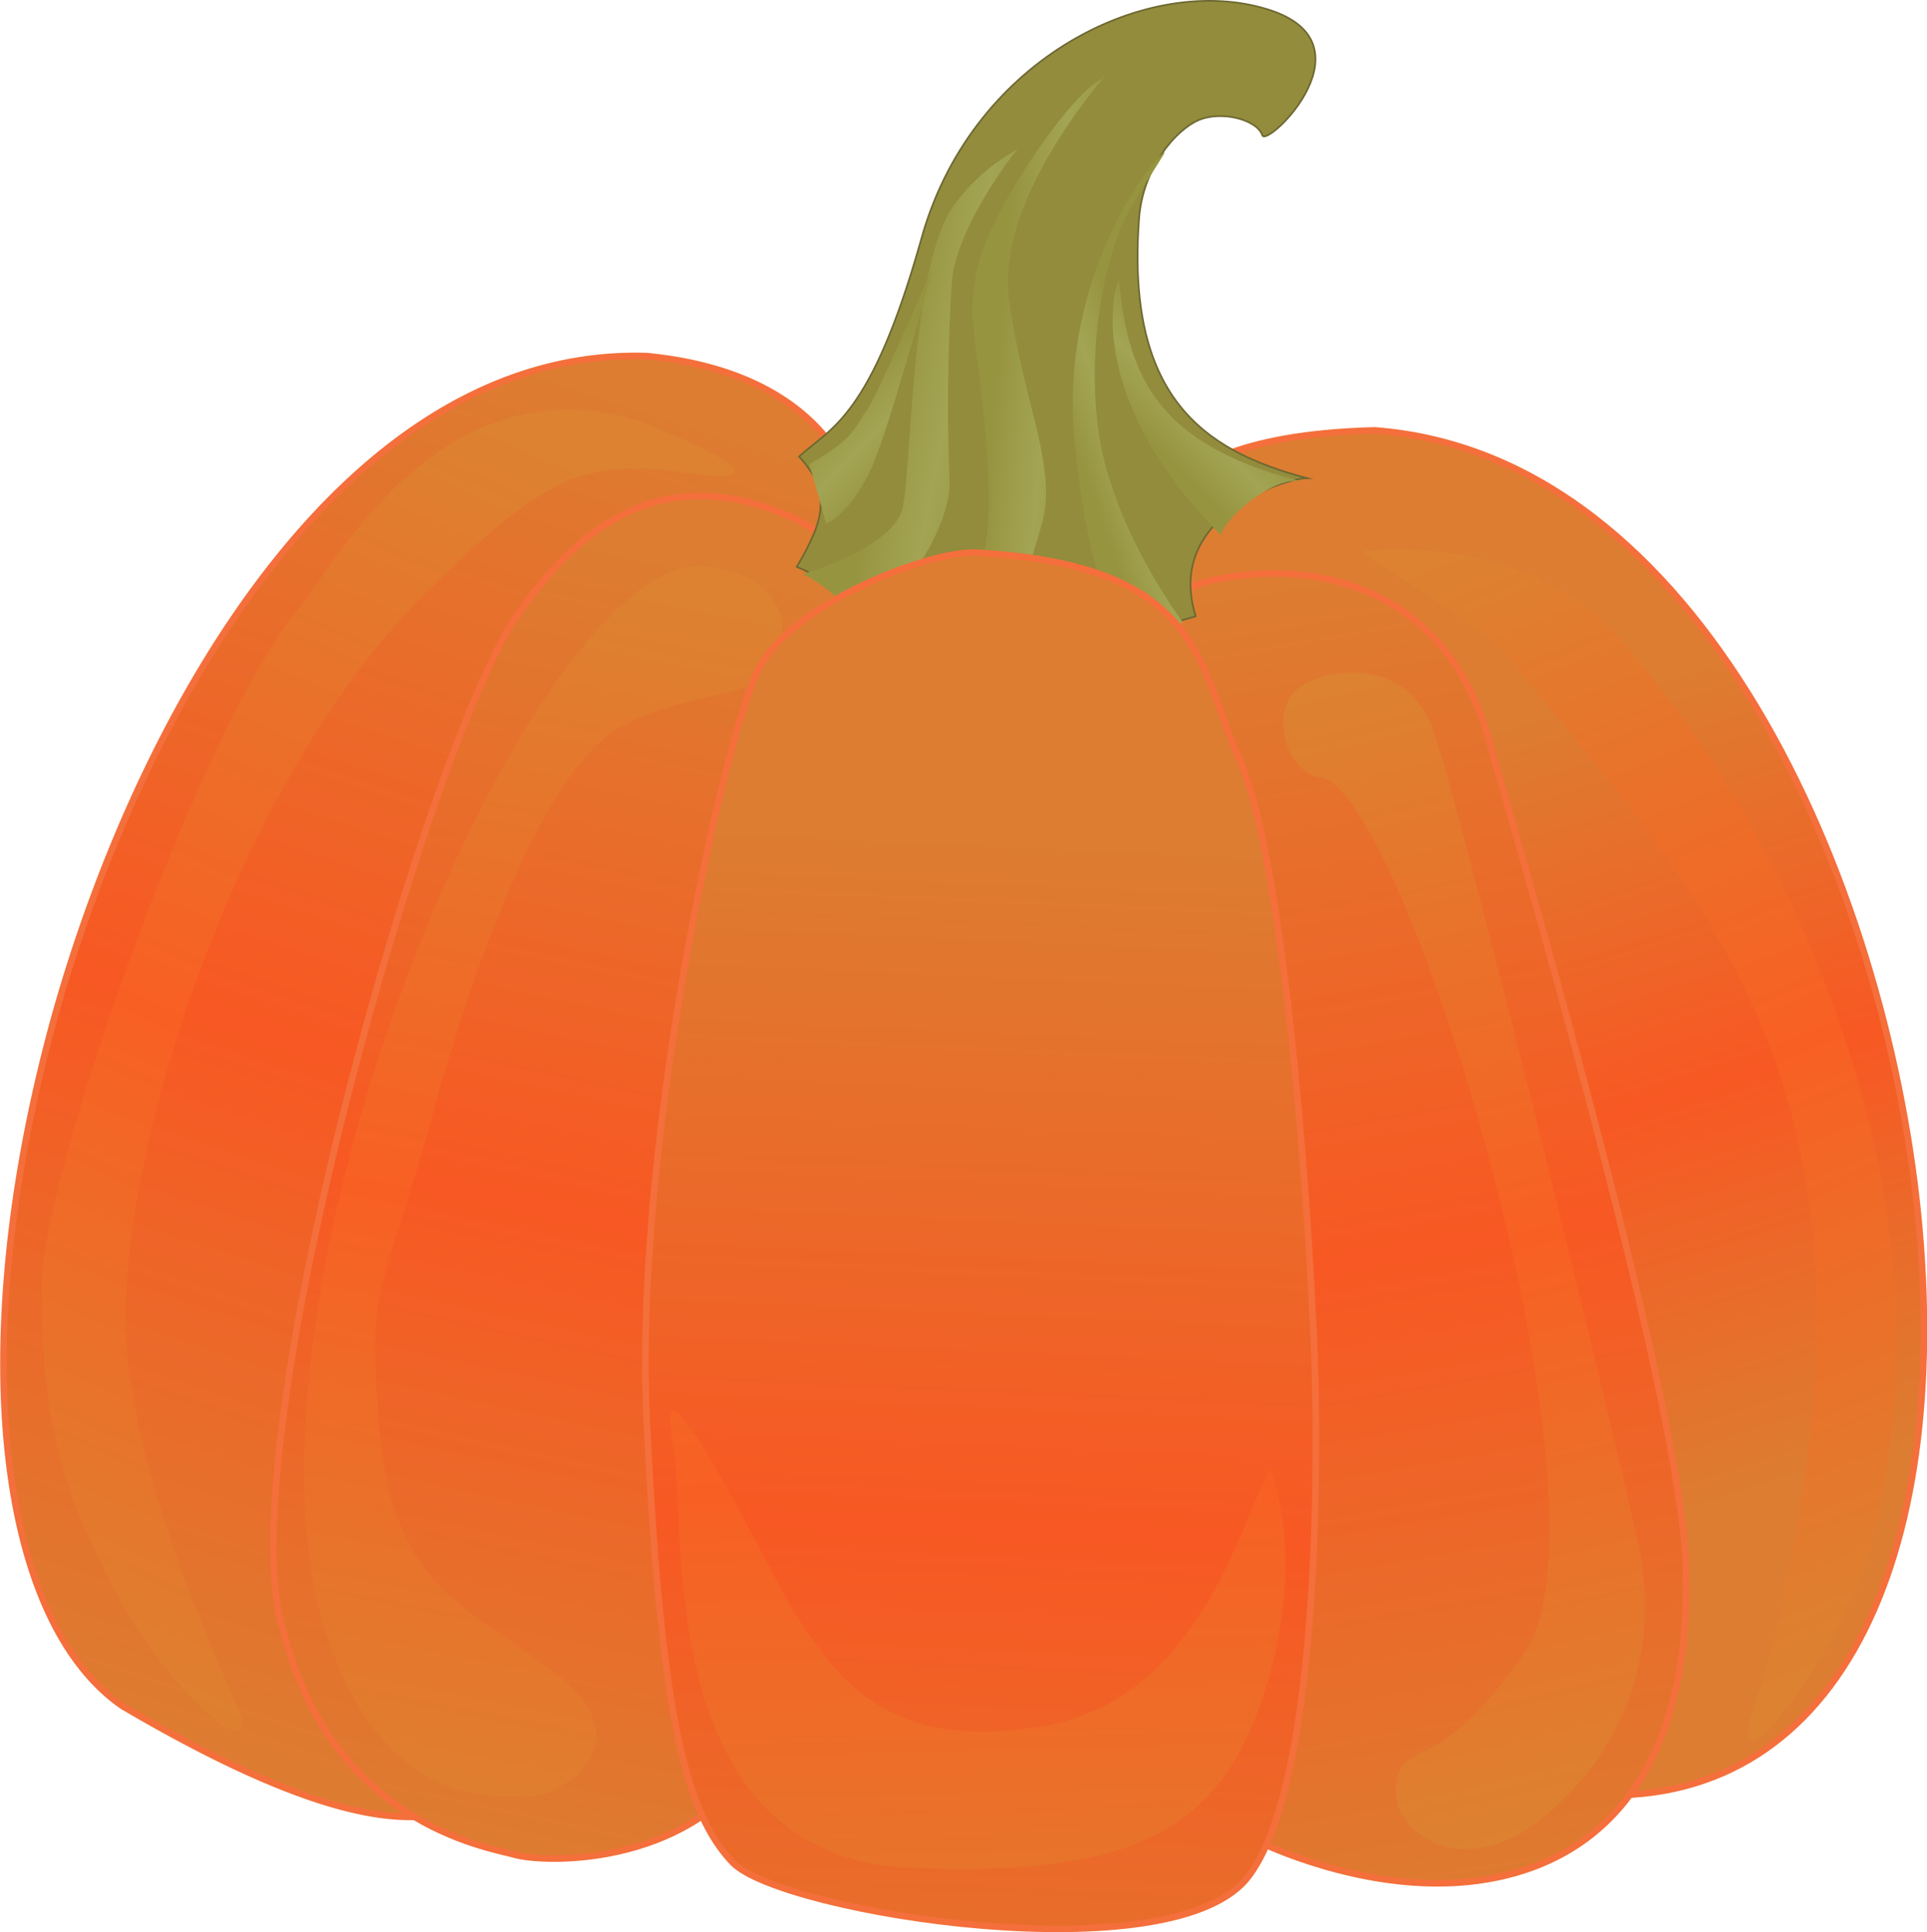 <svg xmlns="http://www.w3.org/2000/svg" xmlns:xlink="http://www.w3.org/1999/xlink" viewBox="0 0 196.11 196.68"><defs><style>.cls-1{fill:url(#linear-gradient);}.cls-2,.cls-7{fill:none;stroke-miterlimit:10;}.cls-2{stroke:#f46f3b;stroke-width:0.67px;}.cls-3{fill:url(#linear-gradient-2);}.cls-4{fill:url(#linear-gradient-3);}.cls-5{fill:url(#linear-gradient-4);}.cls-6{fill:#928c3c;}.cls-7{stroke:#6d6731;stroke-width:0.17px;}.cls-8{fill:url(#linear-gradient-5);}.cls-9{fill:url(#linear-gradient-6);}.cls-10{fill:url(#linear-gradient-7);}.cls-11{fill:url(#linear-gradient-8);}.cls-12{fill:url(#linear-gradient-9);}.cls-13{fill:url(#linear-gradient-10);}.cls-14{fill:url(#linear-gradient-11);}.cls-15{fill:url(#linear-gradient-12);}.cls-16{fill:url(#linear-gradient-13);}.cls-17{fill:url(#linear-gradient-14);}.cls-18{fill:url(#linear-gradient-15);}</style><linearGradient id="linear-gradient" x1="254.37" y1="21.23" x2="294.92" y2="158.46" gradientTransform="matrix(-1.1, -0.06, -0.06, 1.01, 345.4, 34.39)" gradientUnits="userSpaceOnUse"><stop offset="0" stop-color="#dc7d31"/><stop offset="0.5" stop-color="#f85823"/><stop offset="1" stop-color="#dc7d31"/></linearGradient><linearGradient id="linear-gradient-2" x1="148.04" y1="126.16" x2="178.47" y2="51.99" xlink:href="#linear-gradient"/><linearGradient id="linear-gradient-3" x1="198.85" y1="37.49" x2="165.47" y2="170.03" xlink:href="#linear-gradient"/><linearGradient id="linear-gradient-4" x1="264.3" y1="169.01" x2="241.75" y2="38.52" xlink:href="#linear-gradient"/><linearGradient id="linear-gradient-5" x1="129.89" y1="138.33" x2="182.86" y2="34.78" gradientTransform="matrix(-1.1, -0.06, -0.06, 1.01, 345.4, 34.39)" gradientUnits="userSpaceOnUse"><stop offset="0" stop-color="#dc8231"/><stop offset="0.5" stop-color="#f86023"/><stop offset="1" stop-color="#dc8231"/></linearGradient><linearGradient id="linear-gradient-6" x1="160.44" y1="159.57" x2="196.45" y2="49.26" xlink:href="#linear-gradient-5"/><linearGradient id="linear-gradient-7" x1="251.22" y1="40.66" x2="270.39" y2="167.59" xlink:href="#linear-gradient-5"/><linearGradient id="linear-gradient-8" x1="255.89" y1="29.42" x2="305.97" y2="153.09" xlink:href="#linear-gradient-5"/><linearGradient id="linear-gradient-9" x1="511.61" y1="16.12" x2="520.72" y2="16.33" gradientTransform="matrix(1.1, 0.06, -0.06, 1.01, -460.09, -11.72)" gradientUnits="userSpaceOnUse"><stop offset="0" stop-color="#979440"/><stop offset="0.5" stop-color="#a3a554"/><stop offset="1" stop-color="#979440"/></linearGradient><linearGradient id="linear-gradient-10" x1="502.01" y1="18.38" x2="513" y2="19.67" xlink:href="#linear-gradient-9"/><linearGradient id="linear-gradient-11" x1="518.08" y1="22.88" x2="524.92" y2="20.28" xlink:href="#linear-gradient-9"/><linearGradient id="linear-gradient-12" x1="525.69" y1="24.31" x2="531.85" y2="18.14" xlink:href="#linear-gradient-9"/><linearGradient id="linear-gradient-13" x1="500.26" y1="18.57" x2="507.43" y2="24.28" xlink:href="#linear-gradient-9"/><linearGradient id="linear-gradient-14" x1="218.28" y1="63.33" x2="216.8" y2="202.37" xlink:href="#linear-gradient"/><linearGradient id="linear-gradient-15" x1="211.7" y1="196.03" x2="223.72" y2="61.33" xlink:href="#linear-gradient-5"/></defs><title>page2pumpkin2</title><g id="Layer_2" data-name="Layer 2"><g id="pics"><g id="Layer_1-2" data-name="Layer 1"><path class="cls-1" d="M87.25,50.9c0,.43-1.56-12.71-21.42-14.65C35.39,35.29,14.18,72.18,5.42,104c-9,33-5.62,60.94,7.06,69.67C31,184.56,39.93,185.72,45,184.6,49.86,183.5,57.13,96,57.12,96A406.48,406.48,0,0,1,87.25,50.9Z"/><path class="cls-2" d="M87.25,50.9c0,.43-1.56-12.71-21.42-14.65C35.39,35.29,14.18,72.18,5.42,104c-9,33-5.62,60.94,7.06,69.67C31,184.56,39.93,185.72,45,184.6,49.86,183.5,57.13,96,57.12,96A406.48,406.48,0,0,1,87.25,50.9Z"/><path class="cls-3" d="M117,57.81c0,.74-5.3-13.3,22.91-14,33.2,2.52,51.91,46,55.29,79.84,3.49,35.21-8.35,60.76-33.64,59-24.76-3.94-17-61.31-16.74-61.46C136.56,98.13,127.21,76.36,117,57.81Z"/><path class="cls-2" d="M117,57.81c0,.74-5.3-13.3,22.91-14,33.2,2.52,51.91,46,55.29,79.84,3.49,35.21-8.35,60.76-33.64,59-24.76-3.94-17-61.31-16.74-61.46C136.56,98.13,127.21,76.36,117,57.81Z"/><path class="cls-4" d="M171.59,160.72c.23,14.92-5.08,26.88-18.23,30.15s-26.75-4.15-26.82-4.12c-4.4-40.6-10.21-80-17.26-116,0,.13,4.5-9.69,14.56-11.78s24,.74,28,17.56C156.64,93,171.87,146.14,171.59,160.72Z"/><path class="cls-2" d="M171.59,160.72c.23,14.92-5.08,26.88-18.23,30.15s-26.75-4.15-26.82-4.12c-4.4-40.6-10.21-80-17.26-116,0,.13,4.5-9.69,14.56-11.78s24,.74,28,17.56C156.64,93,171.87,146.14,171.59,160.72Z"/><path class="cls-5" d="M95.74,72.74c0,.14-5-15.64-15.49-20.23C69.84,48.08,61,50.73,52.92,62.21c-9,12.16-29.81,85.2-24.13,103.66,5,19.71,20.58,22.09,23.63,22.93s17,1.22,24.2-9C83.69,169.17,95.72,72.68,95.74,72.74Z"/><path class="cls-2" d="M95.74,72.74c0,.14-5-15.64-15.49-20.23C69.84,48.08,61,50.73,52.92,62.21c-9,12.16-29.81,85.2-24.13,103.66,5,19.71,20.58,22.09,23.63,22.93s17,1.22,24.2-9C83.69,169.17,95.72,72.68,95.74,72.74Z"/><path class="cls-6" d="M128.46,13.76c-.55-1.6-4.2-2.54-6.53-1.51s-5.61,4.88-6,9.92c-1.36,18,6.3,23.67,17.08,26.5-2.1,0-14.56,3.82-11.32,14.07-3.87,1.08-3.9,1.07-8,5.09-3.81-2.07-10.5-7.8-23.78-2.34-.5,1.38-1.71-4.92-8.83-7.79,3-5,3.42-7.74.24-11.23,3.25-2.94,7.3-4,12.38-21.93C98.65,6.27,116.3-2.58,128.45.79,140.43,4,128.9,15.18,128.46,13.76Z"/><path class="cls-7" d="M128.46,13.76c-.55-1.6-4.2-2.54-6.53-1.51s-5.61,4.88-6,9.92c-1.36,18,6.3,23.67,17.08,26.5-2.1,0-14.56,3.82-11.32,14.07-3.87,1.08-3.9,1.07-8,5.09-3.81-2.07-10.5-7.8-23.78-2.34-.5,1.38-1.71-4.92-8.83-7.79,3-5,3.42-7.74.24-11.23,3.25-2.94,7.3-4,12.38-21.93C98.65,6.27,116.3-2.58,128.45.79,140.43,4,128.9,15.18,128.46,13.76Z"/><path class="cls-8" d="M178,175.39c-1.45,7,9.86-8.32,12.42-17.83,3-12.19,3.73-25,.37-40.74A120.42,120.42,0,0,0,165.33,65.5c-8.4-10.12-22.11-9.76-25.87-9.49-3.78-.3,10.6,6.15,14.88,12,19.28,23.38,36.14,41.71,28.77,85.83C180.76,168.72,178.44,173.26,178,175.39Z"/><path class="cls-9" d="M134.09,79.1c8.59-.28,31.63,76.11,20.72,89.59-8.92,12.58-11.81,8-12.71,12.7s5.62,9.4,12.66,5.19c7-4.39,15.8-15.11,11.52-31.41-3.75-16.74-17.54-72.3-20-79.48-1.9-8.16-9.64-8.13-13.47-6.09S130.53,78.12,134.09,79.1Z"/><path class="cls-10" d="M72.23,57.69c-9.06-1.85-22.9,19.73-31.51,43.61-8.89,24.16-12.56,50.62-7.5,65.1,6.28,18.78,18.45,16.32,21,16.4,2.38.17,11.55-5.11,2.7-12.15S40,162.13,38.62,145.39c-1.31-15.53.34-13.39,5.2-31.21C47.83,99.39,55.15,78.52,63,74.1s15.15-2.34,16.42-8S76,58,72.23,57.69Z"/><path class="cls-11" d="M67.31,47.78c-8.28-.44-11.88.38-25.25,13.87-18.17,19.07-29.38,54.08-29.28,72.77.08,13.31,7.94,31.63,11.23,38.94s-6.6-.67-12.07-11-7.74-17-7.68-31.44c-.31-9.85,15.54-56.08,26.25-69.15C34,57.56,45.12,36.27,65.48,43,85.29,51.13,67.29,47.69,67.31,47.78Z"/><path class="cls-12" d="M94.56,64.32c4.55-4.54,6.64-5.86,5.92-17.41S98.36,33.54,99.3,28.1c.82-5.62,9.07-17.93,12.7-20,3.53-3.41-11,10.81-9.28,22.59,1.55,10.89,5,17,3.25,22.84a99,99,0,0,1-3.78,11c-2,.63-4.55.62-5.78,1.73A13.81,13.81,0,0,0,94.56,64.32Z"/><path class="cls-13" d="M81.71,58.43s9.18-2.65,10.13-6.68.84-25,5.28-30.91a19.61,19.61,0,0,1,6.53-5.69c0-.26-6.41,7.92-6.78,13.63a190.88,190.88,0,0,0-.23,20c.28,4.11-4.14,12.17-9.51,14.65C86,60.6,81.72,58.4,81.71,58.43Z"/><path class="cls-14" d="M120.36,63.33c.09.06-7.55-9.9-8.68-20.31s1.67-19.15,3.49-22.07,3.36-5.39,3.36-5.39c-.21-.64-11.5,12.33-9,30.94,2.09,19,6.86,19.29,6.93,19.15C117.76,64.86,119.06,64.08,120.36,63.33Z"/><path class="cls-15" d="M113.86,28.46c-.58,1-3.4,12.15,10.37,26,.7-2.15,5.58-6,8.18-5.47C116.74,45.07,114.79,37.16,113.86,28.46Z"/><path class="cls-16" d="M84.07,53.31s2.29-.79,4.54-5.48C90.76,43,94.89,27.2,94.94,27.38c-.07-.29-5.23,11.94-6.59,14.17-1.45,2-1.26,3-6,5.7C82.93,49.2,83.52,51.23,84.07,53.31Z"/><path class="cls-17" d="M99.56,56.27C94.92,55.88,80.1,61.51,77,68.52c-3.36,7-12.79,48.9-11.12,77.23,1.41,28.76,3.87,38.83,8.72,43.87,5,5.09,45.16,11.52,52.54,1.26,7.4-10,7.18-45,6.41-57.79-.59-12.47-2.92-45.36-7.34-55.63C121.84,67.89,122.69,57.58,99.56,56.27Z"/><path class="cls-2" d="M99.56,56.27C94.92,55.88,80.1,61.51,77,68.52c-3.36,7-12.79,48.9-11.12,77.23,1.41,28.76,3.87,38.83,8.72,43.87,5,5.09,45.16,11.52,52.54,1.26,7.4-10,7.18-45,6.41-57.79-.59-12.47-2.92-45.36-7.34-55.63C121.84,67.89,122.69,57.58,99.56,56.27Z"/><path class="cls-18" d="M129.3,149.64c-3.13,4.86-6.93,23.93-24.14,26.23-17.14,2.51-22-7-28.54-19.53-6.5-12.23-9.63-16.72-8-8.55,1.1,9.08-1.48,39.91,22.48,42.24,24.21,1.4,33.16-3.8,37.56-17.73S129.36,149.72,129.3,149.64Z"/></g></g></g></svg>